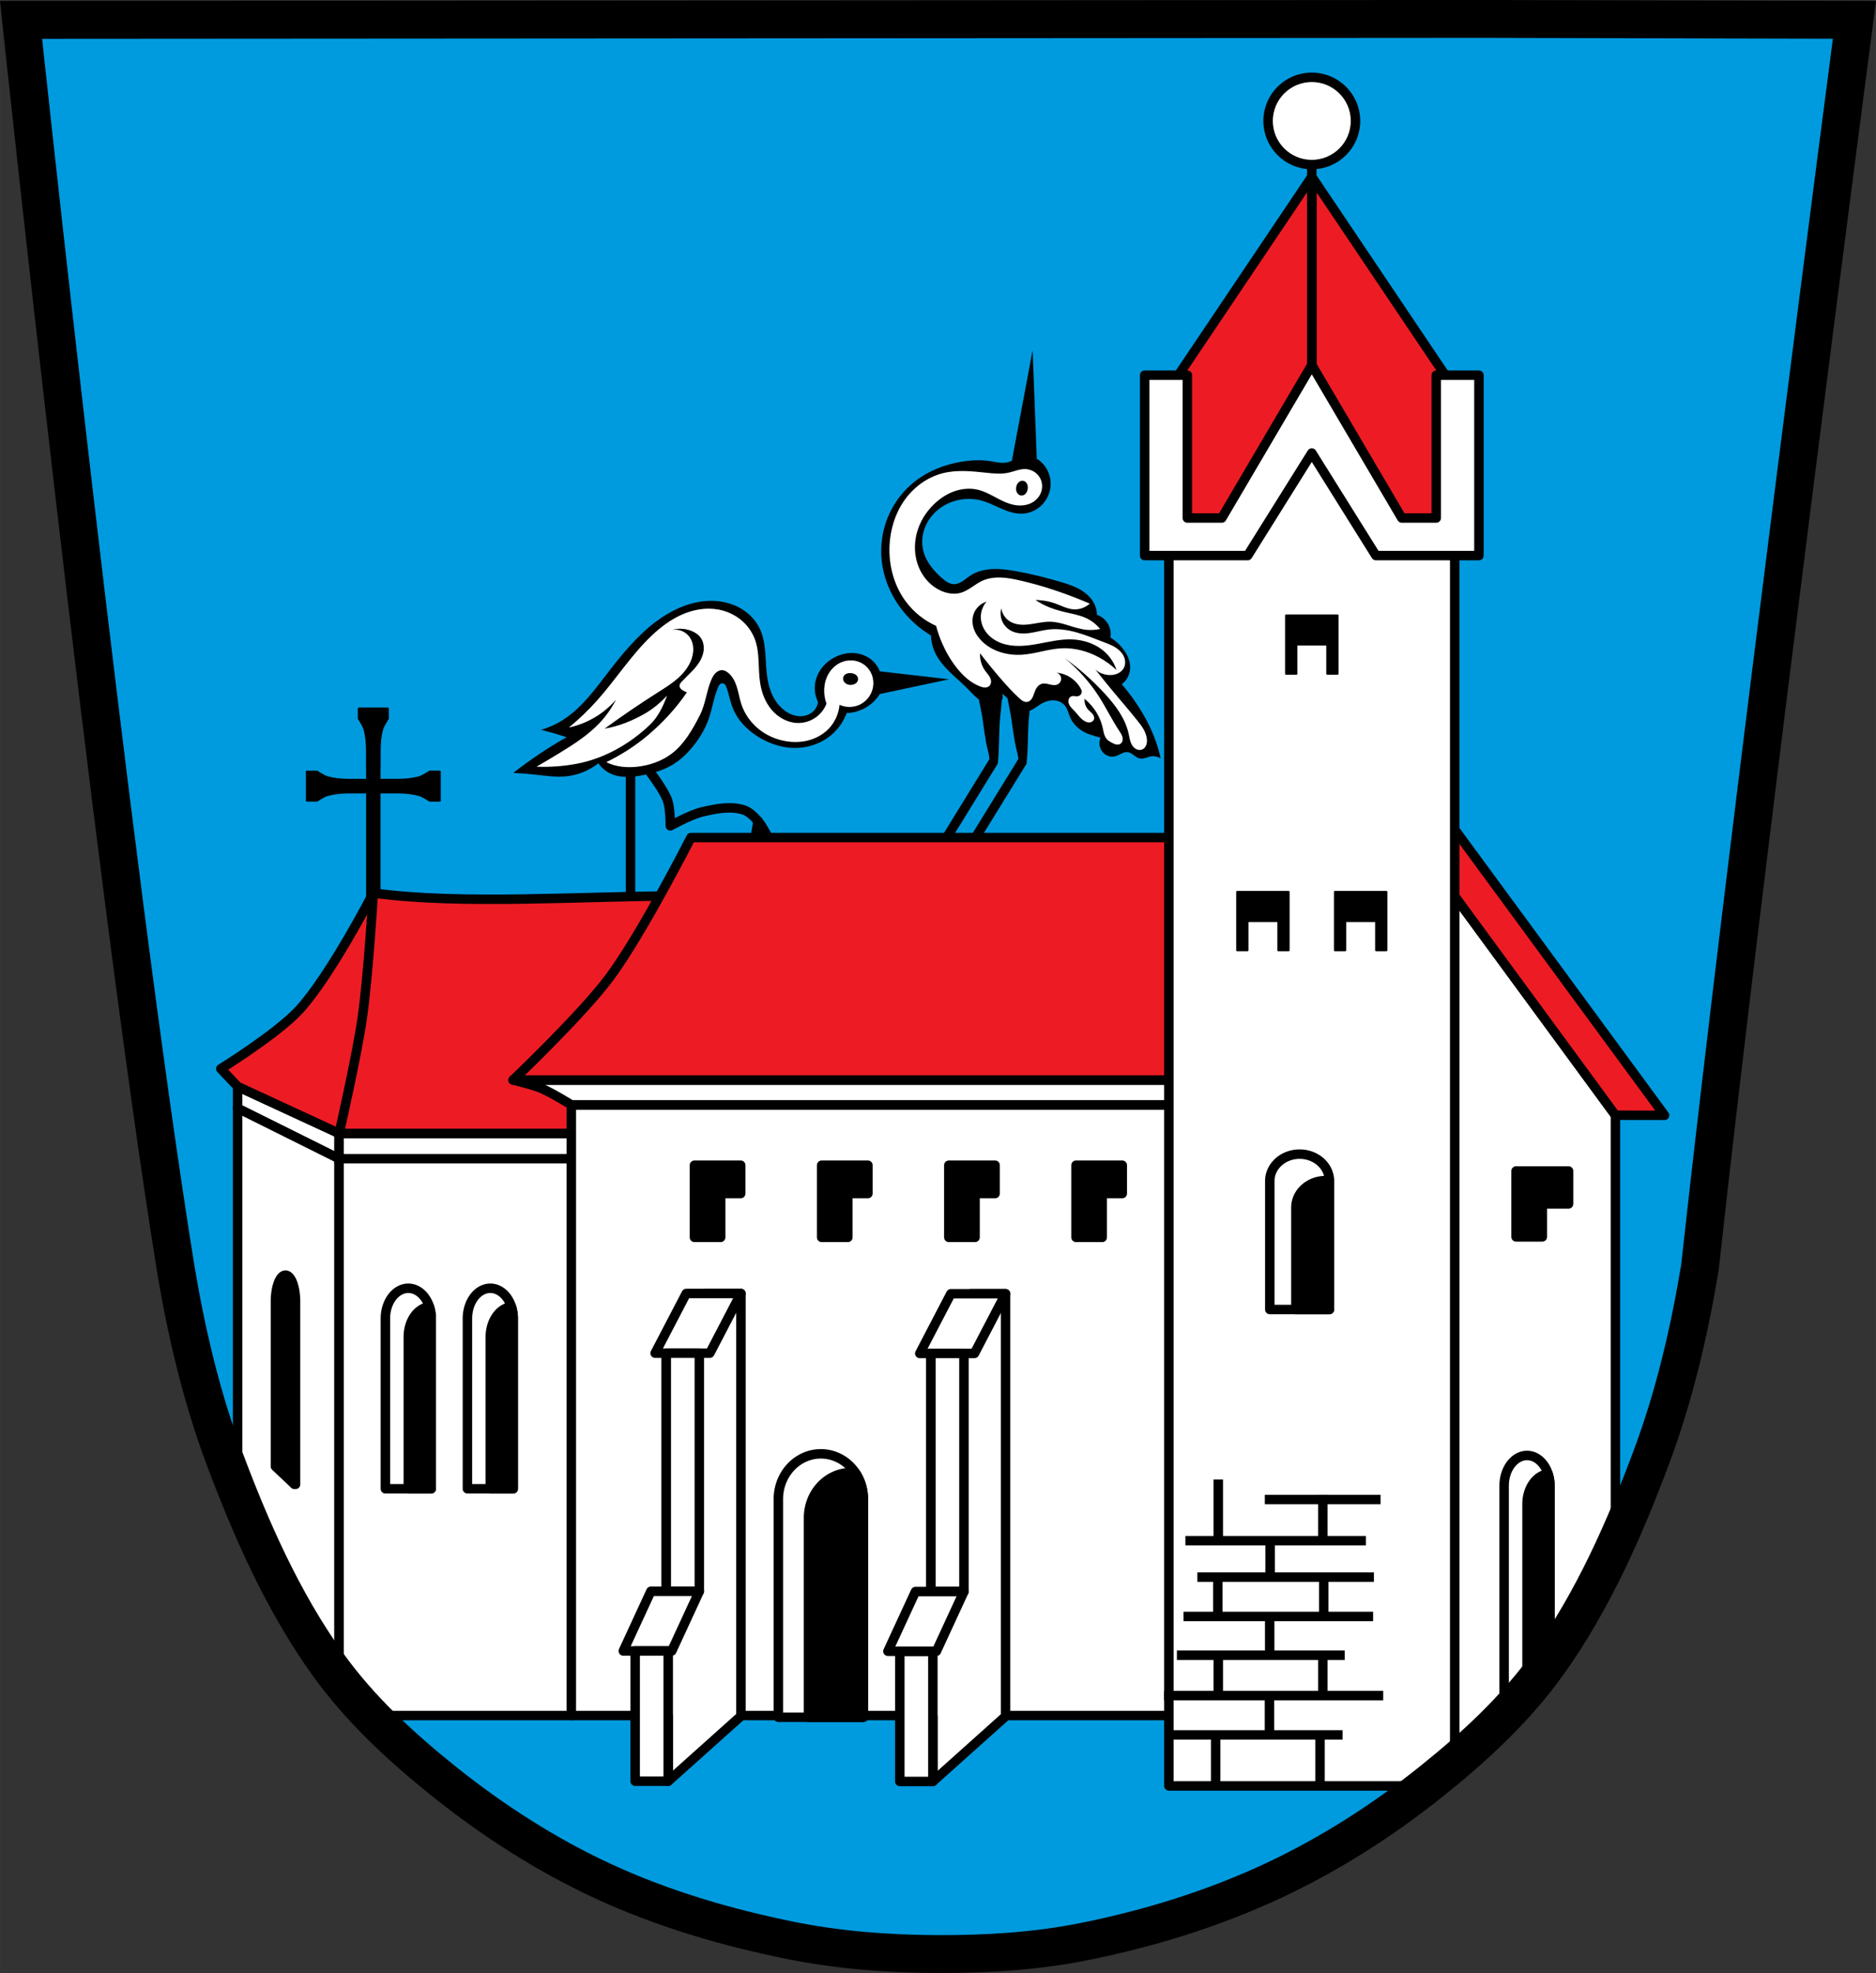 <?xml version="1.0" encoding="UTF-8" standalone="no"?>
<svg
   xmlns:dc="http://purl.org/dc/elements/1.1/"
   xmlns:cc="http://creativecommons.org/ns#"
   xmlns:rdf="http://www.w3.org/1999/02/22-rdf-syntax-ns#"
   xmlns:svg="http://www.w3.org/2000/svg"
   xmlns="http://www.w3.org/2000/svg"
   xmlns:sodipodi="http://sodipodi.sourceforge.net/DTD/sodipodi-0.dtd"
   xmlns:inkscape="http://www.inkscape.org/namespaces/inkscape"
   width="991.041"
   height="1042.174"
   viewBox="0 0 991.037 1042.178"
   version="1.1"
   id="svg1490"
   sodipodi:docname="DEU_Rotthalmünster_COA.svg"
   inkscape:version="0.92.5 (2060ec1f9f, 2020-04-08)">
  <rect x="0" y="0" width="991.037" height="1042.178" fill="#333333" stroke="none"/>
  <defs
     id="defs1494">
    <inkscape:path-effect
       effect="spiro"
       id="path-effect4503"
       is_visible="true" />
    <inkscape:path-effect
       effect="spiro"
       id="path-effect4498"
       is_visible="true" />
    <inkscape:path-effect
       effect="spiro"
       id="path-effect4494"
       is_visible="true" />
    <inkscape:path-effect
       effect="spiro"
       id="path-effect4490"
       is_visible="true" />
    <inkscape:path-effect
       effect="spiro"
       id="path-effect4337"
       is_visible="true" />
    <inkscape:path-effect
       effect="spiro"
       id="path-effect4322"
       is_visible="true" />
    <inkscape:path-effect
       effect="spiro"
       id="path-effect4318"
       is_visible="true" />
    <inkscape:path-effect
       effect="spiro"
       id="path-effect4318-5"
       is_visible="true" />
    <inkscape:path-effect
       effect="spiro"
       id="path-effect4503-5"
       is_visible="true" />
    <inkscape:path-effect
       effect="spiro"
       id="path-effect4490-4"
       is_visible="true" />
  </defs>
  <sodipodi:namedview
     pagecolor="#ffffff"
     bordercolor="#666666"
     borderopacity="1"
     objecttolerance="10"
     gridtolerance="10"
     guidetolerance="10"
     inkscape:pageopacity="0"
     inkscape:pageshadow="2"
     inkscape:window-width="1920"
     inkscape:window-height="1046"
     id="namedview1492"
     showgrid="false"
     inkscape:zoom="0.76090921"
     inkscape:cx="495.52073"
     inkscape:cy="521.08718"
     inkscape:window-x="-11"
     inkscape:window-y="-11"
     inkscape:window-maximized="1"
     inkscape:current-layer="svg1490"
     fit-margin-top="0"
     fit-margin-left="0"
     fit-margin-right="0"
     fit-margin-bottom="0"
     inkscape:snap-global="false" />
  <path
     style="fill:#009bdf;fill-opacity:1;stroke-linejoin:round"
     inkscape:connector-curvature="0"
     id="path1266"
     d="m 10.953,10.511 c 0,0 47.4,446.29 81.66,659.32 5.622,33.724 13.464,67.31 25.345,99.21 14.339,38.516 31.26,76.8 54.946,109.9 17.08,23.862 38.893,43.947 61.53,62.08 25.911,20.756 54.13,38.85 83.981,52.662 31.581,14.607 65.29,24.472 99.21,31.32 25.526,5.15 51.688,7.079 77.69,7.171 25.832,0.091 51.875,-1.483 77.24,-6.577 34.05,-6.837 67.741,-17.202 99.42,-31.952 29.821,-13.89 58.11,-31.903 84.03,-52.662 22.636,-18.12 44.45,-38.22 61.53,-62.08 23.687,-33.1 40.607,-71.39 54.946,-109.9 11.877,-31.902 19.723,-65.53 25.345,-99.25 24.504,-223.67 81.66,-659.28 81.66,-659.28"
     sodipodi:nodetypes="ccccccccccccccc" />
  <path
     d="m 333.075,406.2 v 72.13"
     id="path1270"
     inkscape:connector-curvature="0"
     style="fill:none;fill-rule:evenodd;stroke:#000000;stroke-width:5;stroke-linejoin:round" />
  <path
     style="fill:none;fill-rule:evenodd;stroke:#000000;stroke-width:5;stroke-linecap:round;stroke-linejoin:round"
     inkscape:connector-curvature="0"
     id="path1280"
     d="m 343.455,407.88 c 0,0 7.359,9.55 9.262,15.16 1.422,4.187 1.403,13.192 1.403,13.192 0,0 10.69,-5.906 16.56,-7.298 7.201,-1.708 15.11,-3.347 22.17,-1.123 3.052,0.962 5.43,3.522 7.578,5.894 2,2.213 4.771,7.578 4.771,7.578" />
  <path
     style="fill:none;fill-rule:evenodd;stroke:#000000;stroke-width:5;stroke-linecap:round;stroke-linejoin:round"
     inkscape:connector-curvature="0"
     id="path1282"
     d="m 400.435,433.7 -1.403,8.42" />
  <path
     d="m 740.735,435.56 -4.172,150.21 1.67,280.38 7.309,83.07 c 3.577,-2.695 7.117,-5.438 10.609,-8.236 22.636,-18.12 44.45,-38.22 61.53,-62.08 13.978,-19.531 25.588,-40.875 35.713,-63 v -226.8 l -112.65,-153.54 m -615.23,138.36 v 214.28 c 12.768,31.938 27.805,63.15 47.557,90.75 1.961,2.74 3.992,5.425 6.072,8.07 v -288.31 l -53.629,-24.783"
     id="path1292"
     inkscape:connector-curvature="0"
     style="fill:#ffffff;fill-rule:evenodd;stroke:#000000;stroke-width:5;stroke-linejoin:round" />
  <path
     d="m 750.085,413.13 129.26,176 -25.957,-0.036 -112.65,-153.54"
     id="path1294"
     inkscape:connector-curvature="0"
     style="fill:#ed1c24;fill-opacity:1;fill-rule:evenodd;stroke:#000000;stroke-width:5;stroke-linejoin:round" />
  <path
     style="stroke:#000000;stroke-width:5;stroke-linecap:round;stroke-linejoin:round"
     inkscape:connector-curvature="0"
     id="path1300"
     d="m 800.895,618.54 v 34.813 h 13.867 v -17.406 h 13.865 v -17.406 h -27.732 z" />
  <path
     style="fill:#ffffff;stroke:#000000;stroke-width:5;stroke-linecap:round;stroke-linejoin:round"
     inkscape:connector-curvature="0"
     id="path1302"
     d="m 806.689,768.821 a 12.097,15.96 0 0 0 -12.098,15.961 v 119.82 l 11.635,-12.176 12.561,-17.13 v -90.52 a 12.097,15.96 0 0 0 -12.098,-15.961 z" />
  <path
     style="stroke:#000000;stroke-width:5;stroke-linecap:round;stroke-linejoin:round"
     inkscape:connector-curvature="0"
     id="path1304"
     d="m 817.837,778.585 a 12.097,15.96 0 0 0 -11.148,15.9 v 98.02 l 5.992,-8.215 6.105,-7.377 v -92.13 a 12.097,15.96 0 0 0 -0.949,-6.197 z" />
  <path
     d="m 189.515,374.22 v 5.359 c 0,0 2.402,3.536 2.979,5.557 1.983,6.948 1.157,14.411 1.389,21.633 0.036,1.13 0.026,3.405 0.014,5.148 -6.992,-0.159 -14.183,0.539 -20.896,-1.377 -2.02,-0.577 -5.557,-2.977 -5.557,-2.977 h -5.359 v 6.465 2.465 6.467 h 5.359 c 0,0 3.536,-2.402 5.557,-2.979 6.713,-1.916 13.904,-1.218 20.896,-1.377 v 55.06 h 6.635 v -55.06 c 6.992,0.159 14.182,-0.539 20.895,1.377 2.02,0.577 5.557,2.979 5.557,2.979 h 5.359 v -6.467 -2.465 -6.465 h -5.359 c 0,0 -3.536,2.4 -5.557,2.977 -6.713,1.915 -13.903,1.218 -20.895,1.377 -0.012,-1.744 -0.021,-4.02 0.016,-5.148 0.232,-7.222 -0.594,-14.684 1.389,-21.633 0.577,-2.02 2.977,-5.557 2.977,-5.557 v -5.359 h -6.465 -2.465 -6.467 z"
     id="path1308"
     inkscape:connector-curvature="0"
     style="fill-rule:evenodd;stroke:#000000;stroke-linejoin:round"
     sodipodi:nodetypes="cccccccccccccccccccccccccccccccccc" />
  <path
     style="fill:#ffffff;stroke:#000000;stroke-width:5;stroke-linecap:round;stroke-linejoin:round"
     inkscape:connector-curvature="0"
     id="path1310"
     d="m 179.135,598.69 v 288.32 c 5.258,6.682 10.881,13.06 16.766,19.19 h 105.9 v -307.5 h -122.67 z" />
  <path
     style="fill:none;fill-rule:evenodd;stroke:#000000;stroke-width:5;stroke-linecap:square;stroke-linejoin:round"
     inkscape:connector-curvature="0"
     id="path1312"
     d="m 301.805,612.05 h -122.67" />
  <path
     d="m 215.688,680.493 a 12.097,15.96 0 0 0 -12.098,15.961 v 89.96 h 24.2 v -89.96 A 12.097,15.96 0 0 0 215.688,680.493"
     id="path1314"
     inkscape:connector-curvature="0"
     style="fill:#ffffff;stroke:#000000;stroke-width:5;stroke-linecap:round;stroke-linejoin:round" />
  <path
     style="stroke:#000000;stroke-width:5;stroke-linecap:round;stroke-linejoin:round"
     d="m 226.836,690.257 a 12.097,15.96 0 0 0 -11.148,15.9 v 80.26 h 12.1 v -89.96 a 12.097,15.96 0 0 0 -0.949,-6.197 z"
     id="path1316"
     inkscape:connector-curvature="0" />
  <path
     d="m 259.02,680.493 a 12.097,15.96 0 0 0 -12.098,15.961 v 89.96 h 24.2 v -89.96 a 12.097,15.96 0 0 0 -12.102,-15.961"
     id="path1318"
     inkscape:connector-curvature="0"
     style="fill:#ffffff;stroke:#000000;stroke-width:5;stroke-linecap:round;stroke-linejoin:round" />
  <path
     style="stroke:#000000;stroke-width:5;stroke-linecap:round;stroke-linejoin:round"
     d="m 270.169,690.257 a 12.097,15.96 0 0 0 -11.148,15.9 v 80.26 h 12.1 v -89.96 a 12.097,15.96 0 0 0 -0.949,-6.197 z"
     id="path1320"
     inkscape:connector-curvature="0" />
  <path
     d="m 179.135,612.05 -53.63,-26.693"
     id="path1322"
     inkscape:connector-curvature="0"
     style="fill:none;fill-rule:evenodd;stroke:#000000;stroke-width:5;stroke-linecap:round;stroke-linejoin:round" />
  <path
     style="stroke:#000000;stroke-width:5;stroke-linecap:round;stroke-linejoin:round"
     d="m 150.811,673.559 a 5.312,14.004 0 0 0 -5.312,14.004 v 78.936 8.08 c 3.895,3.639 6.618,6.223 10.03,9.48 h 0.594 v -17.557 -78.936 a 5.312,14.004 0 0 0 -5.312,-14.004 z"
     id="path1324"
     inkscape:connector-curvature="0" />
  <path
     d="m 301.805,598.69 h -122.67 l -53.63,-24.783 -8.87,-9.361 c 0,0 29.602,-18.333 41.28,-30.961 16.599,-17.947 39.3,-61.922 39.3,-61.922 45.4,6.468 112.55,1.588 162.35,1.588 l -14.687,71.05 z"
     id="path1328"
     inkscape:connector-curvature="0"
     style="fill:#ed1c24;fill-opacity:1;fill-rule:evenodd;stroke:#000000;stroke-width:5;stroke-linejoin:round" />
  <path
     d="m 197.215,471.67 c 0,0 -2.69,44.101 -5.834,65.942 -2.959,20.56 -12.238,61.102 -12.238,61.102"
     id="path1330"
     inkscape:connector-curvature="0"
     style="fill:none;fill-rule:evenodd;stroke:#000000;stroke-width:5;stroke-linecap:round;stroke-linejoin:round"
     sodipodi:nodetypes="cac" />
  <path
     style="fill:#ffffff;stroke:#000000;stroke-width:5;stroke-linecap:round;stroke-linejoin:round"
     d="m 301.805,583.61 h 337.99 v 322.59 h -337.99 z"
     id="path1334"
     inkscape:connector-curvature="0" />
  <path
     d="m 629.475,570.5 h -358.43 c 0,0 10.117,2.392 14.895,4.381 5.572,2.319 15.865,8.726 15.865,8.726 h 337.99 z"
     id="path1336"
     inkscape:connector-curvature="0"
     style="fill:#ffffff;fill-rule:evenodd;stroke:#000000;stroke-width:5;stroke-linecap:round;stroke-linejoin:round" />
  <path
     style="fill:#ed1c24;fill-opacity:1;fill-rule:evenodd;stroke:#000000;stroke-width:5;stroke-linejoin:round"
     inkscape:connector-curvature="0"
     id="path1340"
     d="m 629.475,570.5 v -128.09 h -264.46 c 0,0 -26.04,51.15 -43.12,74.03 -14.797,19.826 -50.852,54.06 -50.852,54.06 z" />
  <path
     style="stroke:#000000;stroke-width:5;stroke-linecap:round;stroke-linejoin:round"
     d="m 366.855,615.49 v 38.11 h 13.855 v -23.14 h 10.584 v -14.971 h -24.439 z m 67.19,0 v 38.11 h 13.855 v -23.14 h 10.584 v -14.971 h -24.439 z m 67.19,0 v 38.11 h 13.855 v -23.14 h 10.584 v -14.971 h -24.439 z m 67.19,0 v 38.11 h 13.855 v -23.14 h 10.584 v -14.971 h -24.439 z"
     id="path1342"
     inkscape:connector-curvature="0" />
  <path
     d="m 433.631,767.946 a 22.446,23.879 0 0 0 -22.445,23.881 h -0.002 v 115.26 h 44.893 v -115.26 a 22.446,23.879 0 0 0 -22.445,-23.881 z"
     id="path1344"
     inkscape:connector-curvature="0"
     style="fill:#ffffff;stroke:#000000;stroke-width:5;stroke-linecap:round;stroke-linejoin:round" />
  <path
     style="stroke:#000000;stroke-width:5;stroke-linecap:round;stroke-linejoin:round"
     d="m 449.568,777.854 a 22.446,23.879 0 0 0 -22.445,23.881 h -0.002 v 105.35 h 28.955 v -115.26 a 22.446,23.879 0 0 0 -4.154,-13.812 22.446,23.879 0 0 0 -2.354,-0.16 z"
     id="path1346"
     inkscape:connector-curvature="0" />
  <path
     d="m 373.205,683.24 -21.22,24.689 v 198.55 h 1.021 v 34.393 l 38.41,-34.393 v -29.973 -193.27 h -18.209 z"
     id="path1348"
     inkscape:connector-curvature="0"
     style="fill:#ffffff;stroke:#000000;stroke-width:5;stroke-linecap:round;stroke-linejoin:round" />
  <path
     d="m 362.518,683.24 h 28.891 l -16.431,31.541 h -28.891 z"
     id="path1354"
     inkscape:connector-curvature="0"
     style="fill:#ffffff;stroke:#000000;stroke-width:5;stroke-linecap:round;stroke-linejoin:round" />
  <path
     d="m 351.975,714.78 h 17.453 v 125.77 h -17.453 z"
     id="path1356"
     inkscape:connector-curvature="0"
     style="fill:#ffffff;stroke:#000000;stroke-width:5;stroke-linecap:round;stroke-linejoin:round" />
  <path
     d="m 343.832,840.543 h 25.606 l -14.563,31.541 h -25.606 z"
     id="path1358"
     inkscape:connector-curvature="0"
     style="fill:#ffffff;stroke:#000000;stroke-width:5;stroke-linecap:round;stroke-linejoin:round" />
  <path
     style="fill:#ffffff;stroke:#000000;stroke-width:5;stroke-linecap:round;stroke-linejoin:round"
     inkscape:connector-curvature="0"
     id="path1360"
     d="m 335.545,872.09 h 17.453 v 68.786 h -17.453 z" />
  <path
     style="fill:#ffffff;stroke:#000000;stroke-width:5;stroke-linecap:round;stroke-linejoin:round"
     inkscape:connector-curvature="0"
     id="path1362"
     d="m 512.995,683.38 -21.22,24.689 v 198.55 h 1.021 v 34.393 l 38.41,-34.393 v -29.973 -193.27 h -18.209 z" />
  <path
     d="m 502.314,683.382 h 28.891 l -16.431,31.541 h -28.891 z"
     id="path1366"
     inkscape:connector-curvature="0"
     style="fill:#ffffff;stroke:#000000;stroke-width:5;stroke-linecap:round;stroke-linejoin:round" />
  <path
     style="fill:#ffffff;stroke:#000000;stroke-width:5;stroke-linecap:round;stroke-linejoin:round"
     inkscape:connector-curvature="0"
     id="path1368"
     d="m 491.775,714.92 h 17.453 v 125.77 h -17.453 z" />
  <path
     style="fill:#ffffff;stroke:#000000;stroke-width:5;stroke-linecap:round;stroke-linejoin:round"
     inkscape:connector-curvature="0"
     id="path1370"
     d="m 475.345,872.23 h 17.453 v 68.787 h -17.453 z" />
  <path
     d="m 483.625,840.688 h 25.607 l -14.563,31.541 h -25.607 z"
     id="path1374"
     inkscape:connector-curvature="0"
     style="fill:#ffffff;stroke:#000000;stroke-width:5;stroke-linecap:round;stroke-linejoin:round" />
  <path
     d="m 617.485,224.28 v 719.09 h 133.92 l 17.08,-13.674 v -705.41 h -151 z"
     id="path1376"
     inkscape:connector-curvature="0"
     style="fill:#ffffff;stroke:#000000;stroke-width:5;stroke-linecap:round;stroke-linejoin:round" />
  <path
     style="fill:#ed1c24;fill-opacity:1;fill-rule:evenodd;stroke:#000000;stroke-width:5;stroke-linejoin:round"
     d="m 770.385,208.5 -77.4,-115.11 V 227.55 l 53.983,52.67 21.831,3.175 c 0,0 5.557,-5.831 5.557,-7.816 0,-1.985 -3.969,-67.08 -3.969,-67.08 z"
     id="path1380"
     inkscape:connector-curvature="0" />
  <path
     style="fill:#ed1c24;fill-opacity:1;fill-rule:evenodd;stroke:#000000;stroke-width:5;stroke-linejoin:round"
     d="m 615.585,208.5 77.4,-115.11 V 227.55 l -53.983,54.67 -21.831,3.175 c 0,0 -5.557,-7.831 -5.557,-9.816 0,-1.985 3.969,-67.08 3.969,-67.08 z"
     id="path1382"
     inkscape:connector-curvature="0" />
  <path
     style="stroke:#000000;stroke-linecap:round;stroke-linejoin:round"
     inkscape:connector-curvature="0"
     id="path1388"
     d="m 679.375,325.05 v 15.438 15.436 h 5.473 v -15.436 h 16.279 v 15.436 h 5.473 v -15.436 -15.438 h -5.473 z" />
  <path
     style="stroke:#000000;stroke-linecap:round;stroke-linejoin:round"
     inkscape:connector-curvature="0"
     id="path1390"
     d="m 653.545,471.1 v 15.438 15.436 h 5.473 v -15.436 h 16.279 v 15.436 h 5.473 v -15.436 -15.438 h -5.473 z m 51.643,0 v 15.438 15.436 h 5.473 v -15.436 h 16.281 v 15.436 h 5.471 v -15.436 -15.438 h -5.471 z" />
  <path
     d="m 686.553,609.639 a 15.756,14.192 0 0 0 -15.756,14.191 v 67.883 h 31.51 v -67.883 a 15.756,14.192 0 0 0 -15.754,-14.191"
     id="path1392"
     inkscape:connector-curvature="0"
     style="fill:none;stroke:#000000;stroke-width:5;stroke-linecap:round;stroke-linejoin:round" />
  <path
     style="stroke:#000000;stroke-width:5;stroke-linecap:round;stroke-linejoin:round"
     d="m 700.336,623.614 a 15.756,14.192 0 0 0 -15.756,14.191 v 53.908 h 17.727 v -67.883 a 15.756,14.192 0 0 0 -0.006,-0.09 15.756,14.192 0 0 0 -1.965,-0.127 z"
     id="path1394"
     inkscape:connector-curvature="0" />
  <path
     style="fill:none;fill-rule:evenodd;stroke:#000000;stroke-width:5;stroke-linecap:square;stroke-linejoin:round"
     inkscape:connector-curvature="0"
     id="path1400"
     d="m 670.665,792.09 h 56.14" />
  <path
     style="fill:none;fill-rule:evenodd;stroke:#000000;stroke-width:5;stroke-linecap:square;stroke-linejoin:round"
     inkscape:connector-curvature="0"
     id="path1402"
     d="m 628.705,813.84 h 90.38" />
  <path
     style="fill:none;fill-rule:evenodd;stroke:#000000;stroke-width:5;stroke-linecap:square;stroke-linejoin:round"
     inkscape:connector-curvature="0"
     id="path1404"
     d="m 635.025,833.07 h 88.27" />
  <path
     style="fill:none;fill-rule:evenodd;stroke:#000000;stroke-width:5;stroke-linecap:square;stroke-linejoin:round"
     d="m 627.725,853.84 h 95.15"
     id="path1406"
     inkscape:connector-curvature="0" />
  <path
     style="fill:none;fill-rule:evenodd;stroke:#000000;stroke-width:5;stroke-linecap:square;stroke-linejoin:round"
     d="m 624.225,874.33 h 83.64"
     id="path1408"
     inkscape:connector-curvature="0" />
  <path
     style="fill:none;fill-rule:evenodd;stroke:#000000;stroke-width:5;stroke-linecap:square;stroke-linejoin:round"
     d="m 617.485,895.66 h 110.73"
     id="path1410"
     inkscape:connector-curvature="0" />
  <path
     style="fill:none;fill-rule:evenodd;stroke:#000000;stroke-width:5;stroke-linecap:butt;stroke-linejoin:round"
     d="m 617.065,916.43 h 92.2"
     id="path1412"
     inkscape:connector-curvature="0" />
  <path
     style="fill:none;fill-rule:evenodd;stroke:#000000;stroke-width:5;stroke-linecap:square;stroke-linejoin:round"
     inkscape:connector-curvature="0"
     id="path1416"
     d="m 698.825,792.13 v 21.01" />
  <path
     style="fill:none;fill-rule:evenodd;stroke:#000000;stroke-width:5;stroke-linecap:butt;stroke-linejoin:round"
     inkscape:connector-curvature="0"
     id="path1418"
     d="m 699.295,832.87 v 20.832" />
  <path
     style="fill:none;fill-rule:evenodd;stroke:#000000;stroke-width:5;stroke-linecap:butt;stroke-linejoin:round"
     inkscape:connector-curvature="0"
     id="path1420"
     d="m 698.825,874.18 v 20.89" />
  <path
     style="fill:none;fill-rule:evenodd;stroke:#000000;stroke-width:5;stroke-linecap:butt;stroke-linejoin:round"
     inkscape:connector-curvature="0"
     id="path1422"
     d="m 697.325,915.96 v 25.822" />
  <path
     style="fill:none;fill-rule:evenodd;stroke:#000000;stroke-width:5;stroke-linecap:butt;stroke-linejoin:round"
     inkscape:connector-curvature="0"
     id="path1424"
     d="m 642.195,942.42 v -26.46" />
  <path
     style="fill:none;fill-rule:evenodd;stroke:#000000;stroke-width:5;stroke-linecap:butt;stroke-linejoin:round"
     inkscape:connector-curvature="0"
     id="path1426"
     d="m 670.625,916.49 v -21.47" />
  <path
     style="fill:none;fill-rule:evenodd;stroke:#000000;stroke-width:5;stroke-linecap:butt;stroke-linejoin:round"
     inkscape:connector-curvature="0"
     id="path1428"
     d="m 643.585,895.25 v -21.412" />
  <path
     style="fill:none;fill-rule:evenodd;stroke:#000000;stroke-width:5;stroke-linecap:butt;stroke-linejoin:round"
     inkscape:connector-curvature="0"
     id="path1430"
     d="m 670.745,874.59 v -20.774" />
  <path
     style="fill:none;fill-rule:evenodd;stroke:#000000;stroke-width:5;stroke-linecap:butt;stroke-linejoin:round"
     inkscape:connector-curvature="0"
     id="path1432"
     d="M 643.355,851.774 V 833.508" />
  <path
     style="fill:none;fill-rule:evenodd;stroke:#000000;stroke-width:5;stroke-linecap:square;stroke-linejoin:round"
     inkscape:connector-curvature="0"
     id="path1434"
     d="m 670.975,832.569 v -17.658" />
  <path
     style="fill:none;fill-rule:evenodd;stroke:#000000;stroke-width:5;stroke-linecap:square;stroke-linejoin:round"
     inkscape:connector-curvature="0"
     id="path1436"
     d="m 643.585,812.73 v -28.724" />
  <path
     d="m 692.985,192.8 -47.543,80.83 h -18.205 v -75.45 h -22.549 v 95.29 h 54.42 l 33.873,-54.17 33.873,54.17 h 54.42 v -95.29 h -22.549 v 75.45 h -18.203 l -47.543,-80.83 z"
     id="path1440"
     inkscape:connector-curvature="0"
     style="fill:#ffffff;stroke:#000000;stroke-width:5;stroke-linecap:square;stroke-linejoin:round" />
  <path
     style="fill:none;fill-rule:evenodd;stroke:#000000;stroke-width:5;stroke-linecap:butt;stroke-linejoin:round"
     inkscape:connector-curvature="0"
     id="path1444"
     d="m 692.985,93.39 v -6.45" />
  <ellipse
     style="fill:#ffffff;stroke:#000000;stroke-width:5;stroke-linecap:round;stroke-linejoin:round"
     id="ellipse1446"
     ry="23.05"
     rx="23.09"
     cy="63.89"
     cx="692.985" />
  <path
     d="m 784.695,10.001 -773.582,0.51 c 0,0 47.4,446.29 81.66,659.32 5.622,33.724 13.464,67.31 25.345,99.21 14.339,38.516 31.26,76.8 54.946,109.9 17.08,23.862 38.893,43.947 61.53,62.08 25.911,20.756 54.13,38.85 83.981,52.662 31.581,14.607 65.29,24.472 99.21,31.32 25.526,5.15 51.688,7.079 77.69,7.171 25.832,0.091 51.875,-1.483 77.24,-6.577 34.05,-6.837 67.741,-17.202 99.42,-31.952 29.821,-13.89 58.11,-31.903 84.03,-52.662 22.636,-18.12 44.45,-38.22 61.53,-62.08 23.687,-33.1 40.607,-71.39 54.946,-109.9 11.877,-31.902 19.723,-65.53 25.345,-99.25 24.504,-223.67 81.66,-659.28 81.66,-659.28 l -194.92,-0.467"
     id="path1450"
     inkscape:connector-curvature="0"
     style="fill:none;stroke:#000000;stroke-width:20;stroke-linecap:round;stroke-linejoin:miter;stroke-miterlimit:4;stroke-dasharray:none"
     sodipodi:nodetypes="ccccccccccccccccc" />
  <path
     style="fill:none;fill-rule:evenodd;stroke:#000000;stroke-width:5;stroke-linecap:round;stroke-linejoin:round"
     d="m 500.415,441.9 24.21,-39.3"
     id="path1454"
     inkscape:connector-curvature="0" />
  <path
     style="fill:none;fill-rule:evenodd;stroke:#000000;stroke-width:5;stroke-linecap:round;stroke-linejoin:round"
     d="m 515.645,441.9 24.21,-39.3"
     id="path1456"
     inkscape:connector-curvature="0" />
  <path
     style="fill-rule:evenodd;stroke:#000000;stroke-linecap:butt;stroke-linejoin:round"
     d="m 521.275,346.99 c -1.646,0.069 -3.409,0.987 -4.381,2.219 -1.892,2.398 -0.905,6.076 -0.793,9.129 0.244,6.63 2.088,13.1 3.174,19.648 1.032,6.223 1.554,12.56 3.176,18.656 0.543,2.043 0.986,6.193 0.986,6.193 0,0 2.811,2.22 3.158,0.14 0.76,-4.561 0.656,-16.412 1.016,-21.22 0.647,-8.642 2.423,-17.624 0.199,-26 -0.844,-3.18 -1.883,-7.37 -4.961,-8.533 -0.489,-0.185 -1.026,-0.257 -1.574,-0.234 z m 15.229,0 c -1.646,0.069 -3.409,0.987 -4.381,2.219 -1.892,2.398 -0.905,6.076 -0.793,9.129 0.244,6.63 2.088,13.1 3.174,19.648 1.032,6.223 1.554,12.56 3.176,18.656 0.543,2.043 1.106,5.714 1.106,5.714 0,0 2.581,3.063 3,0.52 0.767,-4.655 0.715,-16.593 1.054,-21.12 0.647,-8.642 2.423,-17.624 0.199,-26 -0.844,-3.18 -1.883,-7.37 -4.961,-8.533 -0.489,-0.185 -1.026,-0.257 -1.574,-0.234 z"
     id="path1460"
     inkscape:connector-curvature="0" />
  <path
     style="fill:none;fill-rule:evenodd;stroke:#000000;stroke-width:5;stroke-linecap:round;stroke-linejoin:round"
     d="m 526.735,358.05 c 0,0 -4.071,-3.805 -5.676,-6.06 -1.165,-1.637 -2.807,-5.333 -2.807,-5.333"
     id="path1468"
     inkscape:connector-curvature="0" />
  <g
     transform="matrix(1.021,0,0,1.021,1012.591,-16.921)"
     id="g4342"
     style="stroke-width:0.98">
    <path
       style="fill:#000000;stroke:none;stroke-width:1px;stroke-linecap:butt;stroke-linejoin:miter;stroke-opacity:1"
       d="m 545.635,184.92 -10.951,58.312 c -1.366,0.655 -2.867,1.031 -4.381,1.096 -2.21,0.095 -4.388,-0.461 -6.57,-0.822 -5.245,-0.868 -10.632,-0.619 -15.873,0.271 -8.677,1.474 -17.128,4.759 -24.098,10.133 -6.312,4.867 -11.318,11.404 -14.406,18.752 -3.088,7.348 -4.255,15.49 -3.391,23.414 1.147,10.517 5.866,20.537 12.869,28.467 3.789,4.29 8.237,7.998 13.141,10.951 0.091,2.916 0.745,5.814 1.916,8.486 1.751,3.996 4.606,7.414 7.705,10.484 3.099,3.071 6.475,5.853 9.543,8.955 2.017,2.04 3.914,4.228 6.229,5.924 1.157,0.848 2.416,1.567 3.771,2.037 1.355,0.47 2.811,0.685 4.236,0.525 0.827,-0.093 1.647,-0.313 2.373,-0.719 0.726,-0.406 1.357,-1.004 1.734,-1.746 0.515,-1.013 0.515,-2.272 0,-3.285 2.25,1.742 4.358,3.668 6.297,5.75 0.675,0.725 1.332,1.47 2.084,2.115 0.752,0.645 1.612,1.191 2.57,1.443 0.859,0.227 1.77,0.211 2.639,0.027 0.869,-0.184 1.698,-0.53 2.479,-0.953 1.562,-0.846 2.94,-1.995 4.465,-2.906 1.828,-1.093 3.893,-1.843 6.021,-1.916 1.295,-0.044 2.605,0.164 3.799,0.668 1.194,0.503 2.27,1.305 3.047,2.342 1.255,1.675 1.657,3.818 2.463,5.75 1.497,3.59 4.456,6.481 7.939,8.213 1.657,0.824 3.425,1.398 5.201,1.916 0.999,0.291 2.003,0.566 3.012,0.822 -0.947,2.186 -0.733,4.836 0.549,6.844 0.74,1.159 1.818,2.105 3.08,2.652 1.262,0.548 2.702,0.689 4.037,0.359 1.179,-0.291 2.238,-0.925 3.336,-1.445 0.549,-0.26 1.114,-0.493 1.703,-0.639 0.59,-0.145 1.205,-0.202 1.805,-0.105 1.14,0.183 2.118,0.887 3.035,1.588 0.918,0.701 1.863,1.438 2.988,1.697 1.049,0.242 2.149,0.042 3.184,-0.254 1.035,-0.295 2.048,-0.687 3.113,-0.842 1.702,-0.247 3.49,0.151 4.928,1.096 -0.518,-2.403 -1.157,-4.781 -1.916,-7.119 -2.223,-6.851 -5.462,-13.348 -9.309,-19.438 -2.79,-4.417 -5.904,-8.63 -9.309,-12.594 2.48,-1.877 4.114,-4.833 4.383,-7.932 0.314,-3.615 -1.164,-7.194 -3.287,-10.137 -1.902,-2.636 -4.337,-4.885 -7.117,-6.57 0.292,-1.634 0.195,-3.336 -0.275,-4.928 -0.97,-3.278 -3.601,-6.018 -6.838,-7.117 -0.036,-1.986 -0.509,-3.962 -1.375,-5.75 -1.569,-3.24 -4.371,-5.761 -7.494,-7.551 -3.123,-1.79 -6.579,-2.913 -10.027,-3.949 -7.829,-2.352 -15.776,-4.319 -23.824,-5.752 -4.122,-0.734 -8.301,-1.33 -12.482,-1.123 -4.182,0.207 -8.399,1.259 -11.877,3.59 -1.348,0.904 -2.57,1.987 -3.936,2.865 -1.365,0.878 -2.928,1.558 -4.551,1.516 -1.145,-0.03 -2.26,-0.419 -3.26,-0.979 -1,-0.559 -1.895,-1.286 -2.764,-2.033 -4.606,-3.961 -8.724,-8.873 -10.129,-14.783 -1.027,-4.32 -0.506,-8.965 1.297,-13.023 1.803,-4.058 4.855,-7.523 8.559,-9.973 6.116,-4.045 14.013,-5.241 21.08,-3.287 3.72,1.028 7.159,2.86 10.707,4.379 3.548,1.519 7.348,2.75 11.197,2.467 3.834,-0.282 7.512,-2.115 10.133,-4.928 2.005,-2.152 3.407,-4.861 3.988,-7.744 0.581,-2.883 0.339,-5.93 -0.705,-8.68 -1.196,-3.148 -3.445,-5.884 -6.301,-7.668 z M 375.988,317.186 c -10.466,-0.036 -20.626,4.565 -29.059,10.857 -9.94,7.418 -17.917,17.122 -25.465,26.965 -7.443,9.707 -14.882,19.933 -25.463,26.068 -3.105,1.8 -6.435,3.212 -9.887,4.193 2.913,0.736 5.809,1.537 8.688,2.398 1.604,0.48 3.201,0.979 4.793,1.498 -4.795,2.727 -9.492,5.626 -14.08,8.689 -4.819,3.218 -9.517,6.615 -14.08,10.186 3.903,0.174 7.8,0.475 11.684,0.9 5.379,0.589 10.791,1.418 16.178,0.898 6.194,-0.598 12.202,-3.023 17.076,-6.893 1.442,2.13 3.415,3.896 5.691,5.094 2.665,1.402 5.695,2.012 8.705,2.098 3.01,0.086 6.013,-0.334 8.971,-0.898 5.425,-1.035 10.822,-2.585 15.578,-5.393 4.715,-2.784 8.664,-6.73 11.982,-11.086 2.992,-3.927 5.52,-8.238 7.189,-12.885 2.01,-5.595 2.759,-11.61 5.094,-17.078 0.205,-0.48 0.425,-0.962 0.764,-1.359 0.169,-0.199 0.366,-0.375 0.592,-0.506 0.226,-0.131 0.48,-0.217 0.74,-0.232 0.304,-0.018 0.609,0.058 0.879,0.199 0.269,0.141 0.505,0.344 0.699,0.578 0.389,0.468 0.614,1.046 0.818,1.619 1.263,3.543 1.896,7.296 3.297,10.787 2.752,6.86 8.364,12.306 14.797,15.943 5.615,3.175 12.005,5.113 18.455,5.029 7.247,-0.094 14.481,-2.834 19.771,-7.789 3.129,-2.931 5.564,-6.599 7.051,-10.621 2.616,-0.084 5.216,-0.651 7.629,-1.664 4.048,-1.699 7.551,-4.671 9.887,-8.389 l 36.549,-7.791 -36.549,-4.195 c -0.776,-2.036 -2.016,-3.893 -3.596,-5.393 -2.6,-2.468 -6.096,-3.919 -9.668,-4.223 -3.572,-0.304 -7.202,0.51 -10.402,2.125 -2.676,1.351 -5.078,3.266 -6.918,5.633 -1.84,2.367 -3.109,5.188 -3.568,8.15 -0.519,3.345 0.011,6.845 1.498,9.887 -0.191,1.529 -0.821,3.002 -1.797,4.195 -1.736,2.123 -4.504,3.272 -7.246,3.324 -2.742,0.053 -5.442,-0.917 -7.732,-2.426 -2.864,-1.887 -5.134,-4.599 -6.744,-7.627 -1.61,-3.028 -2.583,-6.366 -3.143,-9.75 -0.739,-4.465 -0.774,-9.012 -1.135,-13.523 -0.361,-4.511 -1.073,-9.078 -3.059,-13.145 -2.103,-4.307 -5.589,-7.883 -9.715,-10.32 -4.126,-2.438 -8.87,-3.757 -13.652,-4.061 -0.7,-0.044 -1.4,-0.068 -2.098,-0.07 z"
       transform="matrix(0.98,0,0,0.98,-992.203,16.579)"
       id="path4316"
       inkscape:connector-curvature="0" />
    <path
       style="fill:#ffffff;stroke:none;stroke-width:1px;stroke-linecap:round;stroke-linejoin:round;stroke-opacity:1"
       d="m 541.662,247.621 c -2.993,-0.062 -5.816,1.277 -8.742,1.912 -3.934,0.854 -8.017,0.427 -12.02,0 -7.558,-0.807 -15.306,-1.588 -22.676,0.273 -8.223,2.077 -15.465,7.443 -20.332,14.389 -4.867,6.945 -7.42,15.387 -7.809,23.859 -0.489,10.666 2.497,21.595 9.016,30.051 4.078,5.291 9.479,9.556 15.572,12.295 0.791,2.981 1.797,5.905 3.006,8.742 1.99,4.668 4.537,9.106 7.65,13.113 3.34,4.3 7.471,8.187 12.566,10.107 0.812,0.306 1.657,0.564 2.525,0.576 0.434,0.006 0.872,-0.05 1.283,-0.188 0.412,-0.138 0.798,-0.358 1.109,-0.66 0.543,-0.525 0.835,-1.279 0.879,-2.033 0.044,-0.754 -0.147,-1.508 -0.461,-2.195 -0.627,-1.374 -1.716,-2.473 -2.604,-3.695 -1.935,-2.663 -2.917,-6.003 -2.732,-9.289 3.427,4.471 6.98,8.844 10.654,13.113 3.196,3.713 6.491,7.355 10.109,10.656 0.576,0.526 1.166,1.047 1.85,1.424 0.683,0.376 1.476,0.6 2.248,0.488 0.542,-0.079 1.054,-0.322 1.486,-0.658 0.432,-0.337 0.787,-0.765 1.076,-1.23 0.579,-0.931 0.894,-1.997 1.262,-3.029 0.35,-0.981 0.759,-1.954 1.373,-2.795 0.615,-0.841 1.454,-1.549 2.451,-1.85 0.688,-0.207 1.425,-0.214 2.139,-0.125 0.713,0.089 1.41,0.272 2.109,0.439 0.699,0.168 1.407,0.323 2.125,0.352 0.718,0.029 1.454,-0.073 2.098,-0.393 0.674,-0.335 1.225,-0.908 1.535,-1.594 0.31,-0.686 0.376,-1.48 0.182,-2.207 -0.194,-0.727 -0.646,-1.382 -1.256,-1.822 -0.386,-0.278 -0.836,-0.457 -1.303,-0.549 2.089,0.162 4.149,0.706 6.023,1.645 3.202,1.603 5.845,4.3 7.385,7.533 0.235,0.679 0.159,1.458 -0.203,2.078 -0.362,0.62 -1.003,1.07 -1.709,1.199 -0.541,0.099 -1.097,0.019 -1.643,-0.047 -0.546,-0.066 -1.111,-0.114 -1.637,0.047 -0.391,0.12 -0.744,0.354 -1.02,0.656 -0.275,0.303 -0.472,0.674 -0.586,1.066 -0.228,0.786 -0.118,1.642 0.189,2.4 0.308,0.758 0.803,1.428 1.35,2.037 0.546,0.609 1.145,1.167 1.705,1.764 0.911,0.972 1.71,2.043 2.607,3.027 0.897,0.984 1.915,1.893 3.131,2.436 0.768,0.343 1.628,0.533 2.455,0.381 0.414,-0.076 0.815,-0.239 1.152,-0.49 0.338,-0.251 0.611,-0.591 0.764,-0.982 0.193,-0.496 0.186,-1.057 0.039,-1.568 -0.147,-0.512 -0.428,-0.978 -0.764,-1.391 -0.672,-0.826 -1.56,-1.45 -2.281,-2.232 -1.408,-1.527 -2.122,-3.672 -1.912,-5.738 1.847,1.516 3.504,3.265 4.918,5.191 2.21,3.01 3.825,6.466 4.645,10.109 0.237,1.053 0.408,2.121 0.713,3.156 0.305,1.035 0.753,2.05 1.473,2.854 0.746,0.833 1.741,1.395 2.732,1.912 0.683,0.356 1.382,0.7 2.137,0.854 0.754,0.153 1.579,0.098 2.234,-0.307 0.546,-0.337 0.936,-0.898 1.125,-1.512 0.189,-0.613 0.184,-1.275 0.051,-1.902 -0.266,-1.256 -1.015,-2.345 -1.723,-3.416 -3.849,-5.826 -6.89,-12.15 -10.654,-18.031 -4.958,-7.747 -11.164,-14.694 -18.305,-20.49 7.729,5.525 14.882,11.855 21.309,18.852 5.591,6.087 10.773,12.968 12.568,21.035 0.459,2.064 0.709,4.236 1.791,6.053 0.541,0.908 1.297,1.71 2.24,2.188 0.943,0.478 2.083,0.607 3.07,0.229 0.962,-0.369 1.712,-1.189 2.129,-2.131 0.417,-0.942 0.527,-1.999 0.467,-3.027 -0.112,-1.917 -0.794,-3.767 -1.73,-5.443 -0.936,-1.677 -2.123,-3.198 -3.322,-4.697 -3.999,-4.999 -8.189,-9.841 -12.295,-14.752 -3.355,-4.012 -6.639,-8.083 -9.883,-12.186 0.578,0.506 1.201,0.959 1.867,1.342 1.922,1.105 4.162,1.651 6.377,1.555 1.367,-0.059 2.735,-0.362 3.947,-0.996 1.212,-0.634 2.262,-1.609 2.883,-2.828 0.752,-1.476 0.834,-3.246 0.381,-4.84 -0.453,-1.594 -1.412,-3.017 -2.607,-4.164 -2.39,-2.295 -5.605,-3.476 -8.701,-4.656 -4.63,-1.765 -9.223,-3.663 -13.994,-5 -4.772,-1.337 -9.766,-2.105 -14.691,-1.557 -3.423,0.381 -6.748,1.39 -10.158,1.867 -3.411,0.477 -7.061,0.375 -10.059,-1.32 -1.989,-1.125 -3.588,-2.926 -4.471,-5.033 -0.882,-2.107 -1.042,-4.509 -0.447,-6.715 0.392,2.76 2.03,5.318 4.371,6.83 1.543,0.996 3.348,1.541 5.172,1.754 1.824,0.213 3.671,0.103 5.492,-0.131 3.642,-0.469 7.247,-1.439 10.918,-1.35 3.234,0.079 6.388,0.977 9.479,1.932 3.091,0.955 6.187,1.978 9.404,2.318 2.449,0.259 4.941,0.115 7.344,-0.426 -1.983,-2.437 -4.525,-4.414 -7.375,-5.736 -2.934,-1.361 -6.135,-2.018 -9.289,-2.732 -3.236,-0.733 -6.466,-1.541 -9.562,-2.732 -2.78,-1.07 -5.442,-2.447 -7.922,-4.098 3.626,0.017 7.248,0.667 10.654,1.912 3.068,1.122 6.033,2.74 9.289,3.006 3.16,0.258 6.408,-0.86 8.742,-3.006 -2.891,-1.239 -5.806,-2.423 -8.742,-3.551 -9.258,-3.556 -18.739,-6.555 -28.412,-8.742 -3.258,-0.737 -6.557,-1.384 -9.896,-1.486 -3.339,-0.102 -6.741,0.362 -9.775,1.76 -1.95,0.899 -3.705,2.16 -5.492,3.35 -1.788,1.19 -3.649,2.328 -5.709,2.934 -3.683,1.083 -7.726,0.348 -11.168,-1.352 -3.305,-1.632 -6.162,-4.131 -8.309,-7.127 -2.147,-2.996 -3.588,-6.481 -4.291,-10.1 -1.01,-5.198 -0.493,-10.661 1.318,-15.637 1.812,-4.975 4.9,-9.458 8.791,-13.049 3.032,-2.797 6.578,-5.078 10.484,-6.402 3.906,-1.325 8.179,-1.666 12.189,-0.701 5.92,1.425 10.865,5.528 16.666,7.377 2.174,0.693 4.469,1.059 6.744,0.887 2.275,-0.173 4.531,-0.903 6.369,-2.254 1.54,-1.132 2.769,-2.694 3.461,-4.477 0.692,-1.782 0.836,-3.779 0.363,-5.631 -0.491,-1.924 -1.648,-3.668 -3.217,-4.885 -1.569,-1.217 -3.54,-1.904 -5.525,-1.945 z m -1.295,6.174 c 0.118,0.006 0.236,0.02 0.352,0.043 0.446,0.089 0.864,0.304 1.209,0.602 0.345,0.297 0.618,0.675 0.809,1.088 0.381,0.827 0.43,1.777 0.285,2.676 -0.14,0.869 -0.468,1.725 -1.057,2.379 -0.294,0.327 -0.652,0.598 -1.053,0.779 -0.401,0.181 -0.846,0.269 -1.285,0.236 -0.478,-0.036 -0.94,-0.216 -1.33,-0.494 -0.39,-0.278 -0.706,-0.655 -0.934,-1.076 -0.455,-0.843 -0.545,-1.848 -0.402,-2.795 0.14,-0.935 0.511,-1.856 1.178,-2.525 0.333,-0.335 0.738,-0.603 1.184,-0.76 0.334,-0.118 0.691,-0.171 1.045,-0.152 z m -19.059,63.822 c -2.099,2.404 -3.204,5.651 -3.008,8.836 0.187,3.034 1.525,5.948 3.541,8.223 2.016,2.275 4.684,3.927 7.551,4.938 5.857,2.066 12.302,1.481 18.418,0.396 6.116,-1.084 12.221,-2.648 18.43,-2.465 6.884,0.203 13.847,2.734 18.611,7.707 2.294,2.394 4.041,5.31 5.074,8.461 -2.818,-2.655 -5.987,-4.937 -9.398,-6.768 -5.979,-3.208 -12.773,-5.019 -19.551,-4.701 -7.047,0.331 -13.829,2.911 -20.867,3.385 -7.419,0.499 -15.2,-1.554 -20.68,-6.58 -2.06,-1.89 -3.782,-4.195 -4.738,-6.822 -0.956,-2.627 -1.107,-5.59 -0.15,-8.217 1.101,-3.023 3.686,-5.466 6.768,-6.393 z m -146.574,3.705 c -4.869,-0.019 -9.754,1.148 -14.227,3.115 -5.964,2.624 -11.245,6.612 -15.975,11.094 -10.812,10.246 -18.853,23.034 -28.76,34.158 -4.608,5.174 -9.621,9.989 -14.979,14.383 6.252,-1.339 12.215,-4.014 17.375,-7.791 2.743,-2.008 5.261,-4.324 7.49,-6.891 -2.225,4.356 -5.058,8.402 -8.389,11.984 -5.99,6.442 -13.471,11.284 -20.971,15.881 -4.162,2.551 -8.356,5.047 -12.582,7.49 7.017,0.279 14.065,-0.225 20.971,-1.498 14.738,-2.718 28.329,-10.511 38.945,-20.674 4.269,-4.086 6.917,-9.713 8.986,-15.281 -3.558,3.696 -7.531,7.067 -11.982,9.588 -6.488,3.674 -13.572,6.55 -20.971,7.791 9.175,-6.696 18.568,-13.093 28.16,-19.176 3.865,-2.451 7.79,-4.873 11.143,-7.988 3.353,-3.116 6.137,-7.02 7.131,-11.488 0.361,-1.625 0.481,-3.312 0.256,-4.961 -0.225,-1.649 -0.801,-3.261 -1.752,-4.627 -1.012,-1.454 -2.445,-2.612 -4.078,-3.297 -1.633,-0.685 -3.463,-0.895 -5.209,-0.598 3.703,-1.087 7.811,-0.715 11.26,1.018 1.281,0.644 2.484,1.479 3.404,2.578 1.512,1.807 2.163,4.245 2.031,6.598 -0.131,2.353 -0.997,4.623 -2.221,6.637 -2.448,4.027 -6.235,7.025 -9.414,10.504 -0.301,0.33 -0.599,0.666 -0.822,1.053 -0.224,0.387 -0.371,0.83 -0.344,1.275 0.027,0.444 0.225,0.866 0.502,1.215 0.277,0.349 0.63,0.63 0.996,0.883 0.738,0.509 1.545,0.914 2.395,1.199 -5.71,8.383 -12.671,15.919 -20.371,22.471 -6.708,5.708 -14.235,10.503 -22.166,14.383 5.035,2.563 10.961,3.009 16.477,2.396 6.419,-0.713 12.965,-3.007 18.096,-6.93 6.669,-5.099 11.043,-12.857 14.855,-20.336 2.955,-5.797 3.403,-12.603 5.992,-18.578 0.559,-1.29 1.216,-2.568 2.211,-3.561 0.498,-0.496 1.077,-0.914 1.723,-1.191 0.646,-0.277 1.359,-0.411 2.059,-0.342 0.991,0.099 1.906,0.596 2.697,1.201 2.464,1.884 3.909,4.815 4.824,7.779 0.916,2.964 1.387,6.054 2.365,8.998 1.679,5.053 4.86,9.582 8.975,12.961 4.115,3.379 9.145,5.61 14.393,6.514 4.053,0.698 8.261,0.611 12.23,-0.465 3.969,-1.076 7.691,-3.156 10.537,-6.125 3.248,-3.388 5.29,-7.909 5.689,-12.586 3.491,1.596 7.719,1.481 11.117,-0.305 3.398,-1.786 5.892,-5.201 6.559,-8.982 0.394,-2.235 0.171,-4.579 -0.664,-6.689 -0.835,-2.11 -2.281,-3.98 -4.129,-5.297 -1.797,-1.281 -3.96,-2.033 -6.162,-2.178 -2.202,-0.145 -4.436,0.315 -6.42,1.281 -2.537,1.235 -4.644,3.287 -6.07,5.723 -1.426,2.435 -2.181,5.24 -2.316,8.059 -0.127,2.642 0.282,5.309 1.197,7.791 -1.181,3.039 -3.317,5.699 -6.029,7.508 -2.713,1.809 -5.989,2.758 -9.248,2.68 -5.259,-0.127 -10.255,-2.928 -13.66,-6.939 -3.405,-4.011 -5.321,-9.132 -6.113,-14.334 -1.154,-7.582 -0.073,-15.564 -2.695,-22.771 -1.499,-4.121 -4.184,-7.791 -7.602,-10.539 -3.417,-2.748 -7.554,-4.575 -11.871,-5.342 -1.604,-0.285 -3.227,-0.421 -4.85,-0.428 z m 74.33,34.014 c 0.182,-0.005 0.362,-0.002 0.543,0.008 0.91,0.052 1.832,0.285 2.576,0.811 0.372,0.263 0.695,0.596 0.926,0.988 0.231,0.392 0.37,0.84 0.377,1.295 0.006,0.417 -0.099,0.836 -0.287,1.209 -0.188,0.373 -0.459,0.7 -0.779,0.969 -0.64,0.537 -1.462,0.825 -2.293,0.92 -0.632,0.072 -1.279,0.037 -1.893,-0.131 -0.613,-0.168 -1.192,-0.474 -1.654,-0.91 -0.462,-0.436 -0.806,-1.002 -0.945,-1.621 -0.139,-0.619 -0.066,-1.288 0.227,-1.852 0.334,-0.641 0.938,-1.119 1.611,-1.385 0.505,-0.199 1.047,-0.287 1.592,-0.301 z"
       transform="matrix(0.98,0,0,0.98,-992.203,16.579)"
       id="path4320"
       inkscape:connector-curvature="0" />
  </g>
</svg>
